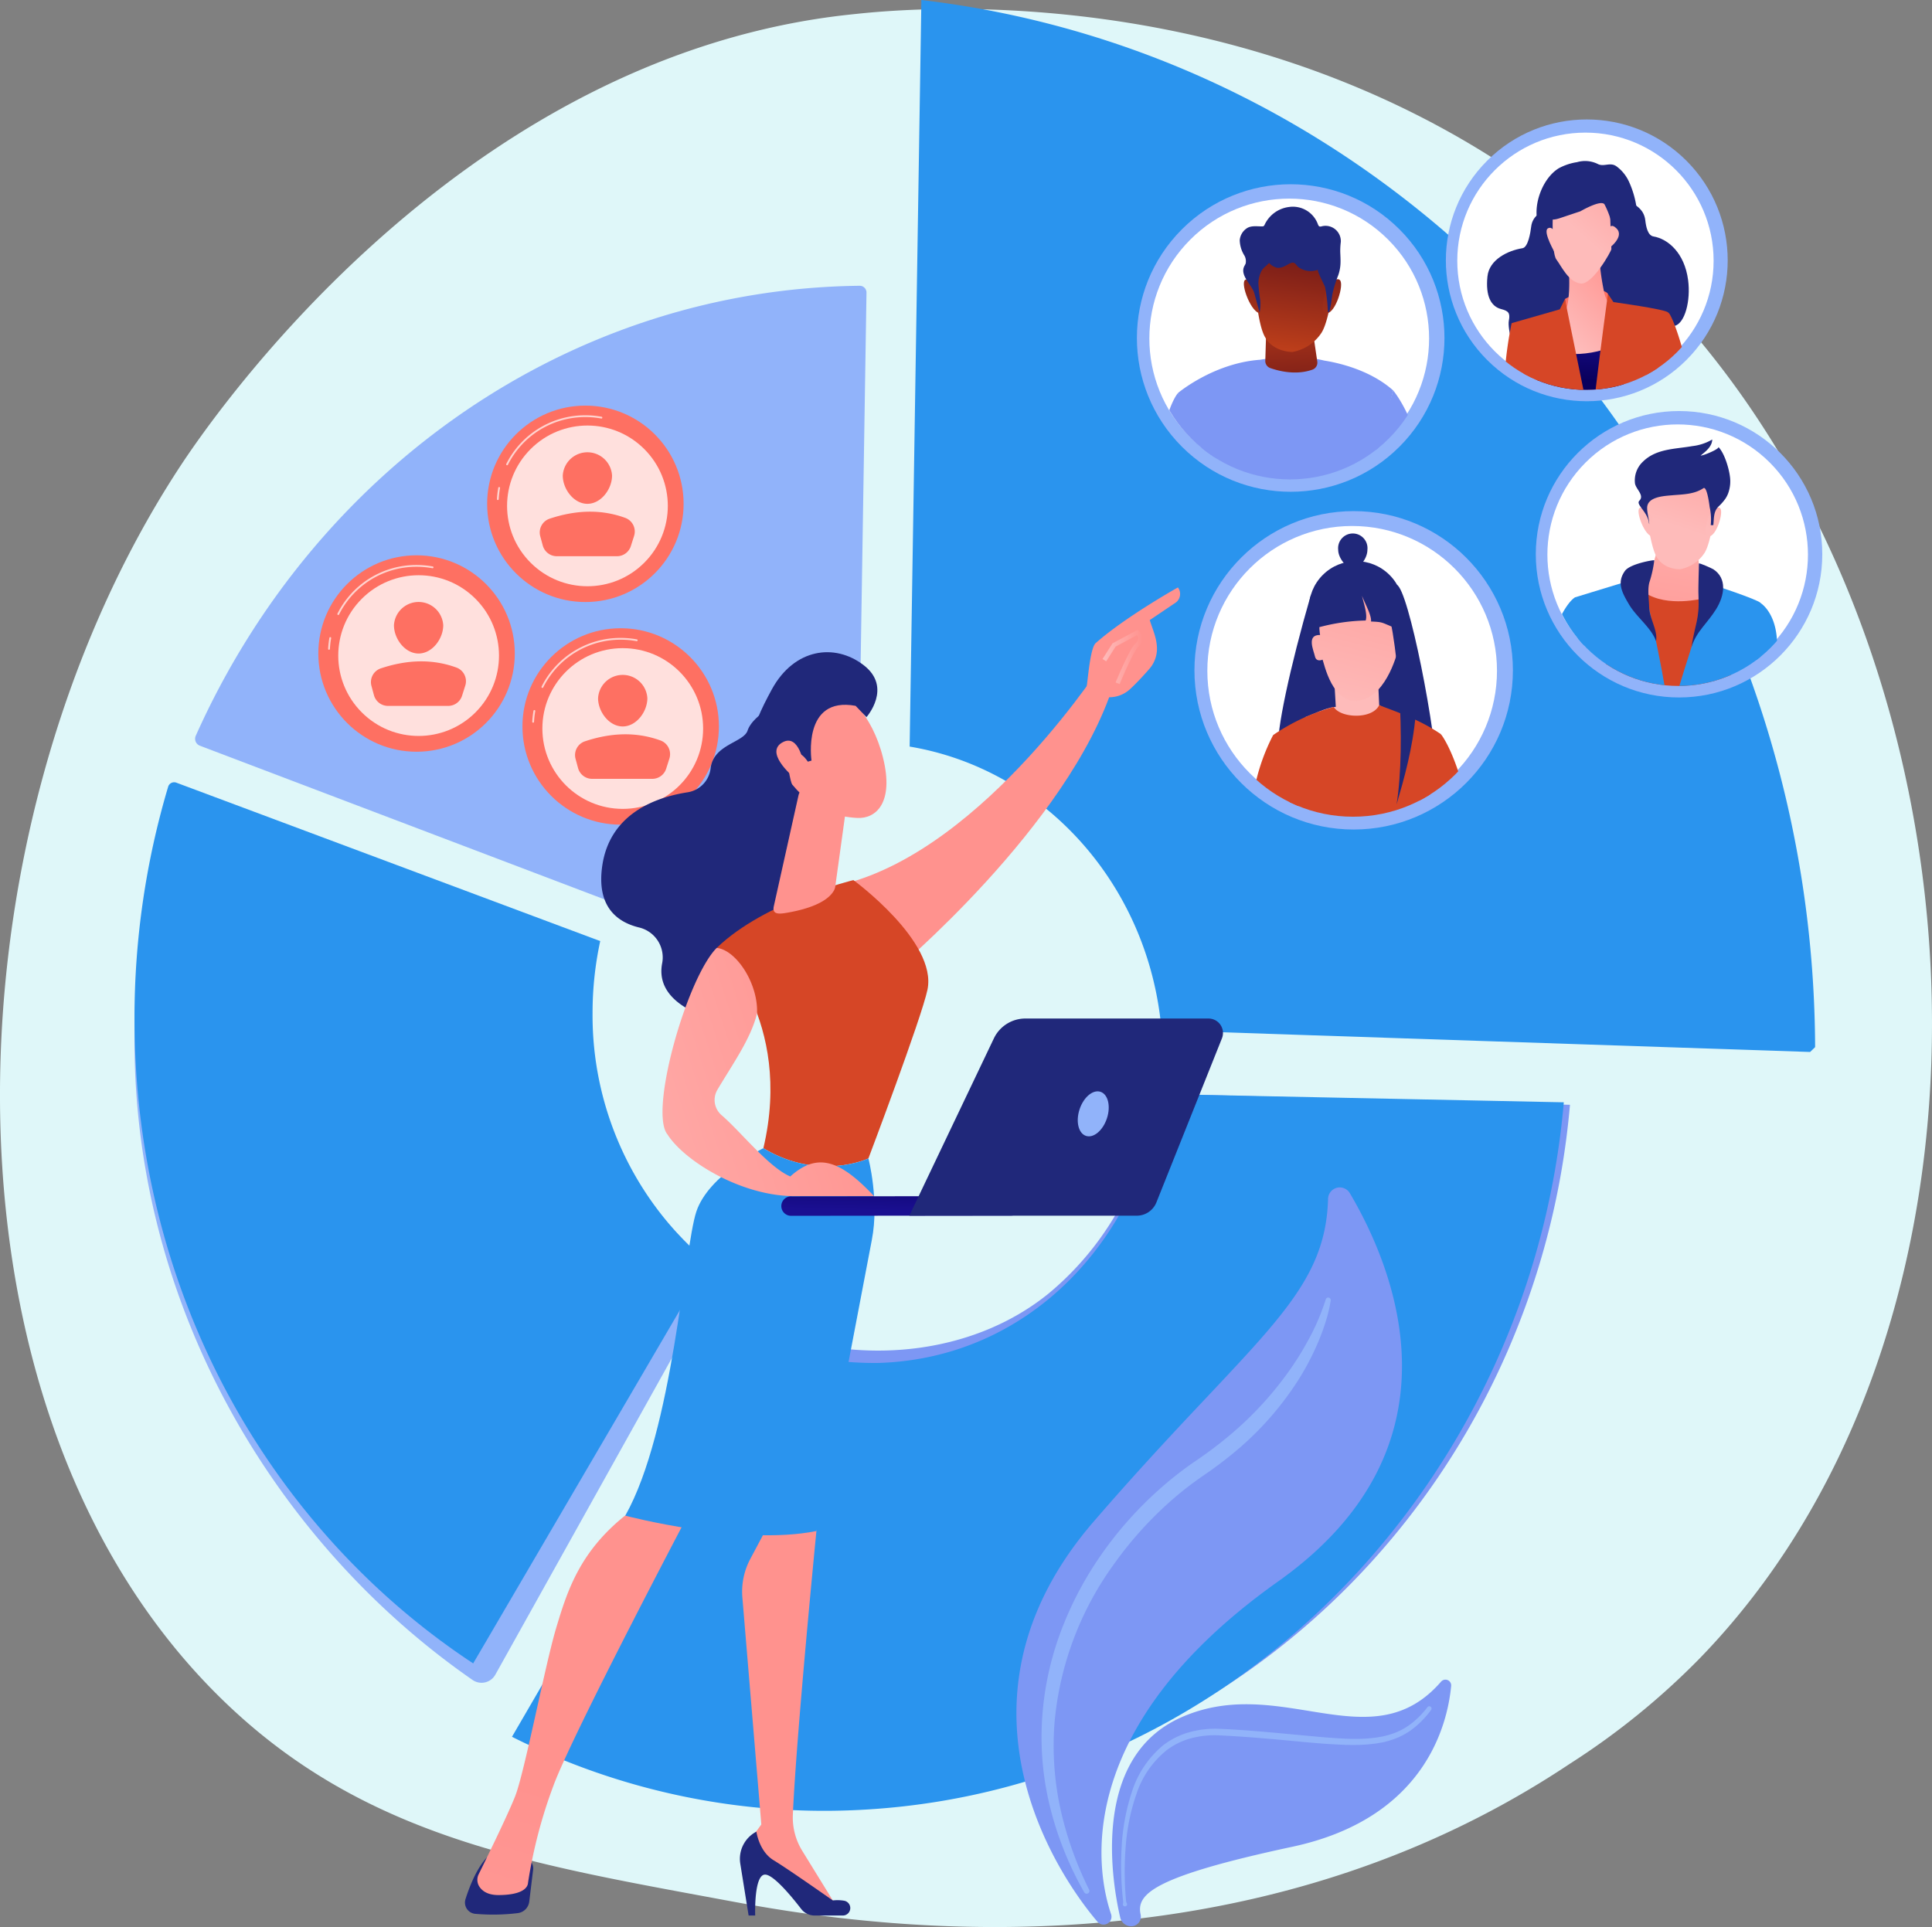 <svg xmlns="http://www.w3.org/2000/svg" xmlns:xlink="http://www.w3.org/1999/xlink" width="420" height="419" viewBox="0 0 420 419">
  <rect x="0" y="0" width="420" height="419" fill="#808080" stroke="none"/>
  <defs>
    <clipPath id="clip-path">
      <circle id="Elipse_1211" data-name="Elipse 1211" cx="30.407" cy="30.407" r="30.407" transform="translate(0 43.001) rotate(-45)" fill="none"/>
    </clipPath>
    <linearGradient id="linear-gradient" x1="0.412" y1="-0.83" x2="0.577" y2="2.157" gradientUnits="objectBoundingBox">
      <stop offset="0" stop-color="#c4421b"/>
      <stop offset="1" stop-color="#5c0e16"/>
    </linearGradient>
    <linearGradient id="linear-gradient-2" x1="0.411" y1="1.081" x2="0.548" y2="-0.237" xlink:href="#linear-gradient"/>
    <linearGradient id="linear-gradient-3" x1="0.208" y1="2.478" x2="0.81" y2="-1.626" xlink:href="#linear-gradient"/>
    <linearGradient id="linear-gradient-4" x1="0.217" y1="2.299" x2="0.887" y2="-1.819" xlink:href="#linear-gradient"/>
    <clipPath id="clip-path-2">
      <circle id="Elipse_1214" data-name="Elipse 1214" cx="27.862" cy="27.862" r="27.862" fill="none"/>
    </clipPath>
    <linearGradient id="linear-gradient-5" x1="-0.336" y1="-7.678" x2="-0.03" y2="-4.642" gradientUnits="objectBoundingBox">
      <stop offset="0" stop-color="#ff928e"/>
      <stop offset="1" stop-color="#fe7062"/>
    </linearGradient>
    <linearGradient id="linear-gradient-6" x1="0.755" y1="0.195" x2="4.508" y2="-4.313" gradientUnits="objectBoundingBox">
      <stop offset="0" stop-color="#febbba"/>
      <stop offset="1" stop-color="#ff928e"/>
    </linearGradient>
    <linearGradient id="linear-gradient-7" x1="0.037" y1="1.034" x2="3.384" y2="-4.028" xlink:href="#linear-gradient-6"/>
    <linearGradient id="linear-gradient-8" x1="0.375" y1="0.718" x2="0.716" y2="-0.122" xlink:href="#linear-gradient-6"/>
    <linearGradient id="linear-gradient-9" x1="0.463" y1="0.747" x2="0.548" y2="-0.271" gradientUnits="objectBoundingBox">
      <stop offset="0" stop-color="#09005d"/>
      <stop offset="1" stop-color="#1a0f91"/>
    </linearGradient>
    <linearGradient id="linear-gradient-10" x1="0.447" y1="0.532" x2="1.074" y2="-0.751" xlink:href="#linear-gradient-6"/>
    <clipPath id="clip-path-3">
      <circle id="Elipse_1218" data-name="Elipse 1218" cx="31.483" cy="31.483" r="31.483" fill="none"/>
    </clipPath>
    <linearGradient id="linear-gradient-11" x1="-95.652" y1="9.148" x2="-96.137" y2="12.288" xlink:href="#linear-gradient-6"/>
    <linearGradient id="linear-gradient-12" x1="0.348" y1="1.13" x2="0.81" y2="-0.923" xlink:href="#linear-gradient-6"/>
    <linearGradient id="linear-gradient-13" x1="-37.142" y1="-1.71" x2="-37.36" y2="1.264" xlink:href="#linear-gradient-6"/>
    <clipPath id="clip-path-4">
      <circle id="Elipse_1221" data-name="Elipse 1221" cx="28.322" cy="28.322" r="28.322" transform="translate(0 40.054) rotate(-45)" fill="none"/>
    </clipPath>
    <linearGradient id="linear-gradient-14" x1="1.015" y1="-2.003" x2="0.213" y2="2.486" xlink:href="#linear-gradient-6"/>
    <linearGradient id="linear-gradient-15" x1="0.437" y1="0.528" x2="0.859" y2="-1.058" xlink:href="#linear-gradient-6"/>
    <linearGradient id="linear-gradient-16" x1="0.332" y1="0.915" x2="2.249" y2="-4.024" xlink:href="#linear-gradient-6"/>
    <linearGradient id="linear-gradient-17" x1="0.544" y1="0.447" x2="2.68" y2="-4.509" xlink:href="#linear-gradient-6"/>
    <linearGradient id="linear-gradient-18" x1="3.96" y1="-6.328" x2="3.274" y2="-4.974" xlink:href="#linear-gradient-5"/>
    <linearGradient id="linear-gradient-19" x1="4.079" y1="-6.563" x2="3.369" y2="-5.163" xlink:href="#linear-gradient-5"/>
    <linearGradient id="linear-gradient-20" x1="14.055" y1="-25.108" x2="11.321" y2="-19.95" xlink:href="#linear-gradient-5"/>
    <linearGradient id="linear-gradient-21" x1="7.776" y1="-30.139" x2="6.358" y2="-24.168" xlink:href="#linear-gradient-5"/>
    <linearGradient id="linear-gradient-22" x1="3.462" y1="-5.346" x2="2.776" y2="-3.993" xlink:href="#linear-gradient-5"/>
    <linearGradient id="linear-gradient-23" x1="3.564" y1="-5.547" x2="2.855" y2="-4.147" xlink:href="#linear-gradient-5"/>
    <linearGradient id="linear-gradient-24" x1="12.072" y1="-21.367" x2="9.338" y2="-16.21" xlink:href="#linear-gradient-5"/>
    <linearGradient id="linear-gradient-25" x1="6.748" y1="-25.808" x2="5.33" y2="-19.837" xlink:href="#linear-gradient-5"/>
    <linearGradient id="linear-gradient-26" x1="3.89" y1="-6.192" x2="3.205" y2="-4.838" xlink:href="#linear-gradient-5"/>
    <linearGradient id="linear-gradient-27" x1="4.007" y1="-6.422" x2="3.298" y2="-5.022" xlink:href="#linear-gradient-5"/>
    <linearGradient id="linear-gradient-28" x1="13.78" y1="-24.589" x2="11.046" y2="-19.432" xlink:href="#linear-gradient-5"/>
    <linearGradient id="linear-gradient-29" x1="7.634" y1="-29.539" x2="6.216" y2="-23.568" xlink:href="#linear-gradient-5"/>
    <linearGradient id="linear-gradient-30" x1="-12.477" y1="-0.878" x2="-11.925" y2="0.199" xlink:href="#linear-gradient-6"/>
    <linearGradient id="linear-gradient-31" x1="-31.995" y1="1.602" x2="-30.96" y2="-1.187" xlink:href="#linear-gradient-6"/>
    <linearGradient id="linear-gradient-32" x1="-12.148" y1="1.698" x2="-11.684" y2="-1.193" xlink:href="#linear-gradient-6"/>
    <linearGradient id="linear-gradient-33" x1="-42.48" y1="1.857" x2="-42.225" y2="0.807" xlink:href="#linear-gradient-6"/>
    <linearGradient id="linear-gradient-34" x1="-30.222" y1="-1.132" x2="-28.689" y2="-3.386" xlink:href="#linear-gradient-6"/>
    <linearGradient id="linear-gradient-35" x1="-112.77" y1="-4.348" x2="-106.977" y2="-11.489" xlink:href="#linear-gradient-6"/>
    <linearGradient id="linear-gradient-36" x1="-38.864" y1="-1.709" x2="-37.274" y2="1.298" xlink:href="#linear-gradient-6"/>
    <linearGradient id="linear-gradient-37" x1="0" y1="0.5" x2="1" y2="0.5" xlink:href="#linear-gradient-6"/>
    <linearGradient id="linear-gradient-38" x1="-16.43" y1="-6.995" x2="-17.17" y2="-4.533" xlink:href="#linear-gradient-9"/>
    <linearGradient id="linear-gradient-39" x1="-0.799" y1="1.009" x2="1.025" y2="0.359" xlink:href="#linear-gradient-6"/>
  </defs>
  <g id="Grupo_22418" data-name="Grupo 22418" transform="translate(-452.437 -455)">
    <path id="Trazado_20363" data-name="Trazado 20363" d="M821.9,826.469a160.572,160.572,0,0,1-28.2,22.879c-73.041,48.74-156.536,34.692-182.35,29.89-41.648-7.747-76.805-13.212-107.011-40.484-68.637-61.972-65.3-191.25-12.852-271.333,6.219-9.5,58.587-87.072,142.262-98,2.047-.267,3.574-.42,4.911-.561,12.944-1.37,93.158-8.6,158.564,46.164a195.036,195.036,0,0,1,38.4,43.544C886.715,637.417,886.877,759.541,821.9,826.469Z" transform="translate(0 -10.845)" fill="#dff7f9"/>
    <g id="Grupo_22390" data-name="Grupo 22390" transform="translate(481.674 455)">
      <path id="Trazado_20364" data-name="Trazado 20364" d="M823.842,1009.24c10.324-20.055,29.527-34.193,51.832-36.719l1.526-96.564a1.471,1.471,0,0,0-1.481-1.5C812.807,875.143,757.3,914.3,731.388,972.3a1.614,1.614,0,0,0,.9,2.162Z" transform="translate(-718.069 -812.32)" fill="#91b3fa"/>
      <path id="Trazado_20365" data-name="Trazado 20365" d="M1387.6,2064.5a2.883,2.883,0,0,0-2.833,2.021c-1.08,3.453-3.055,10.077-3.378,10.915a88.471,88.471,0,0,1-5.573,11.849,65.251,65.251,0,0,1-15.433,18.616c-16,12.958-39.007,15.366-58.195,8.953-.547-.183-1.089-.379-1.629-.581a2.146,2.146,0,0,0-2.635.977l-48.382,88.233c23.494,11.781,45.6,14.862,73.34,13.084,80.588-5.165,143.869-70.6,150.893-151.742Z" transform="translate(-1161.714 -1826.608)" fill="#7d97f4"/>
      <path id="Trazado_20366" data-name="Trazado 20366" d="M1369.666,2064.5c-5.246,32.2-29.042,57.358-61.378,58.456a73.576,73.576,0,0,1-27.93-5.037,1.811,1.811,0,0,0-2.237.78l-49.731,85.551a151.115,151.115,0,0,0,77.761,15.77c80.588-5.165,143.869-72.585,150.893-153.729Z" transform="translate(-1146.326 -1826.614)" fill="#2a94ee"/>
      <path id="Trazado_20367" data-name="Trazado 20367" d="M723.061,1837.267l48.152-86.365a1.457,1.457,0,0,0-.339-1.826c-14.824-12.484-26.675-29.222-26.675-50.927,0-5.353-2.374-13.145-1.286-18.168L652.358,1647.6a176.033,176.033,0,0,0-7.741,51.786c0,58.292,30.973,109.561,73.5,139.032A3.428,3.428,0,0,0,723.061,1837.267Z" transform="translate(-644.617 -1473.136)" fill="#91b3fa"/>
      <path id="Trazado_20368" data-name="Trazado 20368" d="M718.246,1810.443l49.9-85.3a2.623,2.623,0,0,0-.527-3.294,70.058,70.058,0,0,1-23.421-52.866,73.643,73.643,0,0,1,1.666-15.595l-92.15-34.446a1.357,1.357,0,0,0-1.776.878,176.094,176.094,0,0,0-7.321,50.4C644.617,1729.934,674.12,1781.35,718.246,1810.443Z" transform="translate(-644.617 -1448.765)" fill="#2a94ee"/>
      <g id="Grupo_22389" data-name="Grupo 22389" transform="translate(168.512 0)">
        <path id="Trazado_20369" data-name="Trazado 20369" d="M1796.638,617.331c28.563,4.777,50.712,28.828,54.464,58.882a3.288,3.288,0,0,0,3.147,2.89l138.146,4.63,1.085-1.052c-.422-115.567-83.29-214.576-194.29-227.681Z" transform="translate(-1796.638 -455)" fill="#2a94ee"/>
      </g>
    </g>
    <g id="Grupo_22395" data-name="Grupo 22395" transform="translate(685.739 481.215)">
      <circle id="Elipse_1209" data-name="Elipse 1209" cx="33.432" cy="33.432" r="33.432" transform="translate(0 47.28) rotate(-45)" fill="#91b3fa"/>
      <circle id="Elipse_1210" data-name="Elipse 1210" cx="30.407" cy="30.407" r="30.407" transform="translate(3.962 47.379) rotate(-45)" fill="#fff"/>
      <g id="Grupo_22394" data-name="Grupo 22394" transform="translate(4.136 4.616)">
        <g id="Grupo_22393" data-name="Grupo 22393" transform="translate(0)" clip-path="url(#clip-path)">
          <g id="Grupo_22392" data-name="Grupo 22392" transform="translate(14.257 14.135)">
            <path id="Trazado_20370" data-name="Trazado 20370" d="M2150.684,1034.706c.479-2.224.857-3.679.857-3.679l-8.452-14.314s-2.736,2.769-4.376,14.834a2.784,2.784,0,0,0,2.758,3.159Z" transform="translate(-2138.688 -976.225)" fill="#7d97f4"/>
            <path id="Trazado_20371" data-name="Trazado 20371" d="M2452.183,1028.468c-2.347-10.46-6.525-15.33-6.525-15.33l-5.29,17.524s.16.346.4,1.013h8.844A2.631,2.631,0,0,0,2452.183,1028.468Z" transform="translate(-2394.474 -973.194)" fill="#7d97f4"/>
            <path id="Trazado_20372" data-name="Trazado 20372" d="M2175.15,991.183c8.688,3.2,20.495,2.749,34.271,0a45.02,45.02,0,0,1,1.347-4.422l3.635-14.119c-5.1-4.568-12.257-6.077-15.012-6.505-6.4-1.588-13.887-.181-13.887-.181-10.147.708-17.884,7.219-17.884,7.219l6.287,14.308A29.14,29.14,0,0,1,2175.15,991.183Z" transform="translate(-2163.219 -932.702)" fill="#7d97f4"/>
            <path id="Trazado_20373" data-name="Trazado 20373" d="M2292.508,923.818l-.216,7.131a1.619,1.619,0,0,0,1.082,1.575c1.823.643,5.6,1.621,9.175.34a1.614,1.614,0,0,0,1.045-1.756l-1.072-7.291Z" transform="translate(-2268.923 -897.462)" fill="url(#linear-gradient)"/>
            <g id="Grupo_22391" data-name="Grupo 22391" transform="translate(17.809)">
              <path id="Trazado_20374" data-name="Trazado 20374" d="M2276.356,812.268s.419,9.634,2.094,13.4,5.865,3.77,6.283,3.77a9.586,9.586,0,0,0,6.283-4.189c2.094-3.351,2.932-14.242,2.932-14.242s-3.77-4.189-8.8-4.608S2276.356,810.174,2276.356,812.268Z" transform="translate(-2273.221 -797.886)" fill="url(#linear-gradient-2)"/>
              <path id="Trazado_20375" data-name="Trazado 20375" d="M2375.222,856.167s1.922-2.883,2.884-1.922-.961,7.209-2.884,7.209S2375.222,856.167,2375.222,856.167Z" transform="translate(-2356.323 -838.307)" fill="url(#linear-gradient-3)"/>
              <path id="Trazado_20376" data-name="Trazado 20376" d="M2265.247,856.779s-2.4-3.364-3.364-2.4,1.442,7.209,3.364,7.209Z" transform="translate(-2260.764 -838.438)" fill="url(#linear-gradient-4)"/>
              <path id="Trazado_20377" data-name="Trazado 20377" d="M2277.667,762.6c.012-.652-.025-1.325-.058-2.093a15.415,15.415,0,0,1,.12-2.3,3.331,3.331,0,0,0-4.143-3.394.8.8,0,0,1-.488.036c-.193-.075-.278-.3-.355-.488a5.785,5.785,0,0,0-6.284-3.745,6.772,6.772,0,0,0-5.285,3.839.672.672,0,0,1-.217.31.64.64,0,0,1-.337.067c-1.133.015-2.441-.233-3.4.464a3.448,3.448,0,0,0-1.463,2.531,6.535,6.535,0,0,0,.908,3.175,2.512,2.512,0,0,1,.373,1.927,5.943,5.943,0,0,1-.288.55c-1.032,2.049,1.679,4.065,2.18,5.9l1.139,4.184a10.033,10.033,0,0,0,.142-2.708,31.6,31.6,0,0,1-.4-3.72,6.088,6.088,0,0,1,.653-2.583c.4-.768,1.121-1.107,1.663-1.78a3.426,3.426,0,0,0,1.724,1.055,2.9,2.9,0,0,0,1.271-.169c.622-.195,1.505-.9,2.11-.945s.812.585,1.211.92a4.516,4.516,0,0,0,4.321.632c-.308.129,1.49,3.482,1.548,3.786a36.143,36.143,0,0,1,.618,5.411c.144.1.3-.109.351-.28.327-1.21.428-2.467.639-3.7a26.693,26.693,0,0,1,1.258-4.045A8.864,8.864,0,0,0,2277.667,762.6Z" transform="translate(-2255.752 -750.575)" fill="#20287a"/>
            </g>
          </g>
        </g>
      </g>
    </g>
    <g id="Grupo_22399" data-name="Grupo 22399" transform="translate(754.065 468.284)">
      <circle id="Elipse_1212" data-name="Elipse 1212" cx="30.635" cy="30.635" r="30.635" transform="translate(0 43.324) rotate(-45)" fill="#91b3fa"/>
      <circle id="Elipse_1213" data-name="Elipse 1213" cx="27.862" cy="27.862" r="27.862" transform="translate(15.171 15.552)" fill="#fff"/>
      <g id="Grupo_22398" data-name="Grupo 22398" transform="translate(15.331 15.77)">
        <g id="Grupo_22397" data-name="Grupo 22397" clip-path="url(#clip-path-2)">
          <g id="Grupo_22396" data-name="Grupo 22396" transform="translate(6.312 5.971)">
            <path id="Trazado_20378" data-name="Trazado 20378" d="M2697.077,700.855c-1.764,0-3.594.225-4.284-1.9-1.3-4,.884-9.984,4.465-12.163a12.114,12.114,0,0,1,3.969-1.324,6.213,6.213,0,0,1,4.472.379c1.345.723,2.651-.439,4.045.489a8.552,8.552,0,0,1,2.727,3.288,20.49,20.49,0,0,1,1.617,5.25,2.263,2.263,0,0,1-.387,2.172c-1.446,2.24-3.371,3.809-6.154,3.809Z" transform="translate(-2681.66 -685.234)" fill="#20287a"/>
            <path id="Trazado_20379" data-name="Trazado 20379" d="M2636.79,741.612s.319.668-1.758,1.712c-1.158.582-3.412,1.442-3.709,3.955-.154,1.3-.66,4.5-1.895,4.7-3.074.493-7.224,2.412-7.611,6.142-.444,4.281.787,6.529,2.967,7.088,1.6.411,2.007.842,1.683,2.534-.311,1.623.921,7.446,3.606,8.93,6.018,3.325,11.26-11.823,11.26-11.823l1.232-19.558Z" transform="translate(-2621.728 -733.035)" fill="#20287a"/>
            <path id="Trazado_20380" data-name="Trazado 20380" d="M2778.5,730.37s-.325.708,1.79,1.814c1.179.617,3.473,1.528,3.776,4.19.156,1.375.522,3.306,1.779,3.516,3.13.523,6.757,3.572,7.529,9.492.589,4.519-.7,9.365-2.916,9.958-1.63.436-1.507-.428-1.177,1.365.316,1.72-.426,1.056-3.16,2.628-6.127,3.522-12.245-8.345-12.245-8.345l-1.254-20.721Z" transform="translate(-2749.664 -723.503)" fill="#20287a"/>
            <path id="Trazado_20381" data-name="Trazado 20381" d="M2736.757,870.562s4.651-1.2,5.639.283c.494,2.464.748,4.911.748,4.911l-5.359,1.006-3.544-.816-.843-.49-.35-3.491A13.471,13.471,0,0,1,2736.757,870.562Z" transform="translate(-2716.113 -841.98)" fill="url(#linear-gradient-5)"/>
            <path id="Trazado_20382" data-name="Trazado 20382" d="M2708.864,782.222s-.748-2.243-1.869-1.5,1.683,5.52,1.683,5.52Z" transform="translate(-2693.798 -766.07)" fill="url(#linear-gradient-6)"/>
            <path id="Trazado_20383" data-name="Trazado 20383" d="M2794.494,779.921s0-3.365,1.87-1.5-1.87,4.487-1.87,4.487Z" transform="translate(-2768.211 -763.769)" fill="url(#linear-gradient-7)"/>
            <path id="Trazado_20384" data-name="Trazado 20384" d="M2856.969,915.358c-1.565-7.556-3.813-13.461-4.523-13.8l-4.245,10.5a27.658,27.658,0,0,0-.788,7.015h6.529A3.09,3.09,0,0,0,2856.969,915.358Z" transform="translate(-2813.077 -868.646)" fill="#d64626"/>
            <path id="Trazado_20385" data-name="Trazado 20385" d="M2653.778,931.911c.2-3.375.11-5.5.11-5.5l-5.983-9.712a84.671,84.671,0,0,0-1.5,10.83q-.052.547-.1,1.113a3.021,3.021,0,0,0,3.011,3.271Z" transform="translate(-2642.561 -881.484)" fill="#d64626"/>
            <path id="Trazado_20386" data-name="Trazado 20386" d="M2735.611,852.825h6.514l1.767-18.568s-1.5-.385-2.243-3a53.1,53.1,0,0,1-1.122-7.858l-6.73,1.493s.748,7.125-.748,10.49Z" transform="translate(-2716.113 -802.378)" fill="url(#linear-gradient-8)"/>
            <path id="Trazado_20387" data-name="Trazado 20387" d="M2704.249,951.514l.937-11.721c-6.823,4.082-13.84,3.884-20.957,1.719l2.02,10Z" transform="translate(-2674.721 -901.067)" fill="url(#linear-gradient-9)"/>
            <path id="Trazado_20388" data-name="Trazado 20388" d="M2672.609,902.852c-2.022-9.753-4.162-20.427-4.162-20.427l-1.122,2.238-10.469,3c.512,2.392,2.078,8.976,3.651,15.19Z" transform="translate(-2651.512 -852.426)" fill="#d64626"/>
            <path id="Trazado_20389" data-name="Trazado 20389" d="M2788.839,896.605c.558-2.987,1.049-5.319,1.049-5.319l2.264-12.2c-.713-.712-11.891-2.245-11.891-2.245l-1.2-1.786s-1.493,10.851-2.768,21.548Z" transform="translate(-2752.782 -846.179)" fill="#d64626"/>
            <path id="Trazado_20390" data-name="Trazado 20390" d="M2715.51,733.52s-.374,8.974.748,10.469,2.617,4.861,5.235,5.235,6.73-7.1,6.73-7.478-.374-10.1-.374-10.1S2720,725.294,2715.51,733.52Z" transform="translate(-2701.192 -722.602)" fill="url(#linear-gradient-10)"/>
            <path id="Trazado_20391" data-name="Trazado 20391" d="M2704.678,722.933s-1.5,4.487,2.991,2.991l4.487-1.5s4.487-2.617,5.235-1.5a18.552,18.552,0,0,1,1.5,3.884s1.5-3.884,0-6.128S2708.043,716.577,2704.678,722.933Z" transform="translate(-2691.856 -713.511)" fill="#20287a"/>
          </g>
        </g>
      </g>
    </g>
    <g id="Grupo_22404" data-name="Grupo 22404" transform="translate(712.098 566.132)">
      <circle id="Elipse_1215" data-name="Elipse 1215" cx="34.616" cy="34.616" r="34.616" transform="translate(0)" fill="#91b3fa"/>
      <circle id="Elipse_1216" data-name="Elipse 1216" cx="31.483" cy="31.483" r="31.483" transform="translate(2.804 3.235)" fill="#fff"/>
      <g id="Grupo_22403" data-name="Grupo 22403" transform="translate(2.985 3.482)">
        <g id="Grupo_22402" data-name="Grupo 22402" clip-path="url(#clip-path-3)">
          <g id="Grupo_22401" data-name="Grupo 22401" transform="translate(9.513 1.384)">
            <g id="Grupo_22400" data-name="Grupo 22400">
              <circle id="Elipse_1217" data-name="Elipse 1217" cx="10.268" cy="10.268" r="10.268" transform="translate(8.137 16.279) rotate(-45)" fill="#20287a"/>
              <path id="Trazado_20392" data-name="Trazado 20392" d="M2318.548,1320.2c-4.516,15.618-7.587,29.816-7.089,33.809l13.167-1.39,1.527-28.888Z" transform="translate(-2305.751 -1306.788)" fill="#20287a"/>
              <path id="Trazado_20393" data-name="Trazado 20393" d="M2444.091,1305.907l-1.807,35.313,14.9,7.934c-.312-12.068-6.478-43.078-9-43.909Z" transform="translate(-2416.719 -1294.108)" fill="#20287a"/>
              <path id="Trazado_20394" data-name="Trazado 20394" d="M2401.338,1435.307l.434,9.617-9.328,1.4-.588-10.1Z" transform="translate(-2373.962 -1404.383)" fill="url(#linear-gradient-11)"/>
              <path id="Trazado_20395" data-name="Trazado 20395" d="M2378.519,1326.035s-2.236,9.984-8.284,11.184-7.841-8.208-8.16-8.884c0,0-1.353.638-1.656-.707s-1.9-4.727,1.11-4.658c0,0-.592-3.359.449-5.008s3.139-5.615,7.463-4.512S2380.675,1318.191,2378.519,1326.035Z" transform="translate(-2346.719 -1300.903)" fill="url(#linear-gradient-12)"/>
              <path id="Trazado_20396" data-name="Trazado 20396" d="M2366.051,1477.391l5.916,3.137-7.747,8.5-14.322-9.009c2.182-.815,4.327-1.909,6.287-2.235Z" transform="translate(-2338.386 -1440.065)" fill="url(#linear-gradient-13)"/>
              <path id="Trazado_20397" data-name="Trazado 20397" d="M2367.89,1304.89c-2.021,2.827-.432,5.335-.975,7.365a42.318,42.318,0,0,1,10.561-1.58c.412-1.352-.4-3.6-.81-5.377.646,1.685,2.122,4.263,1.965,5.594,2.673.123,2.125.16,5.129,1.363l-2.339-8.155C2376.214,1301.668,2371.716,1301.978,2367.89,1304.89Z" transform="translate(-2352.743 -1291.755)" fill="#20287a"/>
              <path id="Trazado_20398" data-name="Trazado 20398" d="M2403.852,1235.589c0,1.961-1.845,4.161-3.175,4.161-1.1,0-3.175-2.2-3.175-4.161a3.195,3.195,0,1,1,6.35,0Z" transform="translate(-2378.749 -1232.039)" fill="#20287a"/>
              <path id="Trazado_20399" data-name="Trazado 20399" d="M2337.689,1501.847l3.257-18.116c-4.43-3.014-8.537-4.448-13.417-6.3-1.513,3.145-8.422,2.833-9.867.391a43.56,43.56,0,0,0-13.2,6.118l4.457,17.905Z" transform="translate(-2299.865 -1440.101)" fill="#d64626"/>
              <path id="Trazado_20400" data-name="Trazado 20400" d="M2522.794,1533.741c-2.637-11.279-5.676-14.912-5.676-14.912l-4.873,14.828s.587,1.183,1.358,3.288h6.646A2.612,2.612,0,0,0,2522.794,1533.741Z" transform="translate(-2476.037 -1475.199)" fill="#d64626"/>
              <path id="Trazado_20401" data-name="Trazado 20401" d="M2283.614,1538.148a42.981,42.981,0,0,1,2.193-6.052l-6.972-11.848a43.691,43.691,0,0,0-4.578,14.972,2.607,2.607,0,0,0,2.589,2.929Z" transform="translate(-2274.235 -1476.403)" fill="#d64626"/>
              <path id="Trazado_20402" data-name="Trazado 20402" d="M2460.736,1314.385c3.455,8.736,5.181,33.374,3.07,46.4,3.3-11.375,7.418-25.8,1.131-45.2Z" transform="translate(-2432.364 -1301.858)" fill="#20287a"/>
            </g>
          </g>
        </g>
      </g>
    </g>
    <g id="Grupo_22409" data-name="Grupo 22409" transform="translate(777.096 535.55)">
      <circle id="Elipse_1219" data-name="Elipse 1219" cx="31.14" cy="31.14" r="31.14" transform="translate(9.209 8.822)" fill="#91b3fa"/>
      <circle id="Elipse_1220" data-name="Elipse 1220" cx="28.322" cy="28.322" r="28.322" transform="translate(0 40.054) rotate(-45)" fill="#fff"/>
      <g id="Grupo_22408" data-name="Grupo 22408" transform="translate(0.162 0.222)">
        <g id="Grupo_22407" data-name="Grupo 22407" clip-path="url(#clip-path-4)">
          <g id="Grupo_22406" data-name="Grupo 22406" transform="translate(9.488 14.797)">
            <path id="Trazado_20403" data-name="Trazado 20403" d="M3005.173,1348.726a2.846,2.846,0,0,0,2.845-2.865c-.03-4.522-.122-8.5-.333-10.689-.538-5.6-3.509-7.374-3.509-7.374l-1.513,20.927Z" transform="translate(-2955.75 -1292.245)" fill="#2a94ee"/>
            <path id="Trazado_20404" data-name="Trazado 20404" d="M2813.62,1329.975c-.221-11.724-.438-21.419-.438-21.419-5.308-3.267-24.909-2.857-24.909-2.857s-1.361,11.31-2.913,24.276Z" transform="translate(-2771.506 -1273.494)" fill="#d64626"/>
            <path id="Trazado_20405" data-name="Trazado 20405" d="M2748.944,1316.912h18.241c-.586-5.668-5.3-26.636-5.3-26.636l-14.631,4.477s1.156,13.073,1.156,17.157C2748.413,1312.846,2748.676,1314.661,2748.944,1316.912Z" transform="translate(-2739.2 -1260.431)" fill="#2a94ee"/>
            <path id="Trazado_20406" data-name="Trazado 20406" d="M2704.584,1341.955c.065-6.91-.059-19.655-2.235-22.142,0,0-2.819,1.451-5.677,10.843-.825,2.711-1.574,5.284-2.272,7.735a2.8,2.8,0,0,0,2.693,3.565Z" transform="translate(-2694.291 -1285.474)" fill="#2a94ee"/>
            <path id="Trazado_20407" data-name="Trazado 20407" d="M2908.916,1326.12c.527-9.938.986-20.527.55-20.964-.817-.817-10.629-4.02-10.629-4.02s-6.393,19.549-7.878,24.984Z" transform="translate(-2861.04 -1269.638)" fill="#2a94ee"/>
            <path id="Trazado_20408" data-name="Trazado 20408" d="M2847.455,1265.278l2.45-8.575h8.983l1.225,9.8S2852.355,1268.545,2847.455,1265.278Z" transform="translate(-2824.154 -1231.965)" fill="url(#linear-gradient-14)"/>
            <g id="Grupo_22405" data-name="Grupo 22405" transform="translate(21.062)">
              <path id="Trazado_20409" data-name="Trazado 20409" d="M2847.455,1155.668s.844,8.2,2.268,11.406,4.983,3.2,5.339,3.2a8.145,8.145,0,0,0,5.339-3.559c1.78-2.847,2.491-12.1,2.491-12.1s-3.2-3.559-7.475-3.915S2847.455,1153.888,2847.455,1155.668Z" transform="translate(-2845.217 -1142.069)" fill="url(#linear-gradient-15)"/>
              <path id="Trazado_20410" data-name="Trazado 20410" d="M2934.671,1192.987s1.633-2.45,2.45-1.633-.817,6.125-2.45,6.125S2934.671,1192.987,2934.671,1192.987Z" transform="translate(-2918.549 -1176.416)" fill="url(#linear-gradient-16)"/>
              <path id="Trazado_20411" data-name="Trazado 20411" d="M2841.225,1193.506s-2.042-2.858-2.858-2.042,1.225,6.125,2.858,6.125Z" transform="translate(-2837.353 -1176.527)" fill="url(#linear-gradient-17)"/>
              <path id="Trazado_20412" data-name="Trazado 20412" d="M2853.054,1105.8a7.6,7.6,0,0,0,.4-3.576c-.211-1.813-1.186-5.176-2.535-6.525.384.384-3.277,1.932-3.842,1.877,1.1-.9,2.47-1.922,2.52-3.486a11.068,11.068,0,0,1-4.339,1.435c-3.773.665-7.828.526-10.73,3.381a5.589,5.589,0,0,0-1.724,4.754c.227,1.256,2.1,2.58.946,3.735-.813.817,1.651,2.3,2.051,4.621a4.086,4.086,0,0,0,.106.5c-.035-1.185-.491-2.459-.462-3.611.059-2.364,3.624-2.531,5.367-2.687,2.321-.208,4.849-.188,6.857-1.544.816-.551,1.334,3.9,1.37,4.122a12.365,12.365,0,0,1,.229,3.909h.562c.163-1.5.013-2.941,1.118-4.034a11.354,11.354,0,0,0,1.49-1.684A5.907,5.907,0,0,0,2853.054,1105.8Z" transform="translate(-2832.741 -1094.093)" fill="#20287a"/>
            </g>
            <path id="Trazado_20413" data-name="Trazado 20413" d="M2819.979,1266.64a25.044,25.044,0,0,1-1,4.591c-.539,1.631-.143,3.9-.11,5.619.045,2.394,1.906,5.013,1.5,7.367-1.042-2.928-4.222-5.205-5.85-7.938-1.59-2.67-2.726-4.825-.908-7.346C2814.731,1267.369,2820,1266.494,2819.979,1266.64Z" transform="translate(-2794.663 -1240.377)" fill="#20287a"/>
            <path id="Trazado_20414" data-name="Trazado 20414" d="M2915.3,1278.344c.225,4.985-.753,6-1.545,11.034,1.065-3.4,3.463-5.191,5.351-8.226,1.861-2.991,2.464-6.719-.583-8.713-.208-.136-3.155-1.5-3.141-1.236C2915.419,1271.931,2915.2,1276.184,2915.3,1278.344Z" transform="translate(-2880.368 -1244.231)" fill="#20287a"/>
          </g>
        </g>
      </g>
    </g>
    <g id="Grupo_22410" data-name="Grupo 22410" transform="translate(513.798 567.901)">
      <circle id="Elipse_1222" data-name="Elipse 1222" cx="21.354" cy="21.354" r="21.354" transform="translate(7.841 7.841)" fill="url(#linear-gradient-18)"/>
      <circle id="Elipse_1223" data-name="Elipse 1223" cx="20.644" cy="20.644" r="20.644" transform="translate(0 29.195) rotate(-45)" fill="url(#linear-gradient-19)"/>
      <path id="Trazado_20415" data-name="Trazado 20415" d="M921.509,1382.493h-.01a.2.2,0,0,1-.185-.205,19.365,19.365,0,0,1,.28-2.418.2.2,0,0,1,.385.069,18.977,18.977,0,0,0-.274,2.369A.2.2,0,0,1,921.509,1382.493Z" transform="translate(-911.344 -1354.114)" fill="#fff" opacity="0.7"/>
      <path id="Trazado_20416" data-name="Trazado 20416" d="M934.7,1287.7a.2.2,0,0,1-.174-.283,19.172,19.172,0,0,1,17.2-10.589,19.425,19.425,0,0,1,3.473.313.2.2,0,1,1-.07.384,19.049,19.049,0,0,0-3.4-.306,18.783,18.783,0,0,0-16.849,10.374A.2.2,0,0,1,934.7,1287.7Z" transform="translate(-922.532 -1266.882)" fill="#fff" opacity="0.7"/>
      <circle id="Elipse_1224" data-name="Elipse 1224" cx="17.473" cy="17.473" r="17.473" transform="translate(4.935 29.645) rotate(-45)" fill="#fff" opacity="0.78"/>
      <path id="Trazado_20417" data-name="Trazado 20417" d="M1026.1,1334.746c0,2.959-2.4,6.153-5.357,6.153s-5.357-3.194-5.357-6.153a5.366,5.366,0,0,1,10.714,0Z" transform="translate(-991.105 -1311.704)" fill="url(#linear-gradient-20)"/>
      <path id="Trazado_20418" data-name="Trazado 20418" d="M986.232,1424.286h13.077a3.165,3.165,0,0,0,3.015-2.2l.7-2.2a3.162,3.162,0,0,0-1.91-3.935c-5.322-1.946-10.825-1.7-16.462.179a3.152,3.152,0,0,0-2.02,3.821l.542,2A3.165,3.165,0,0,0,986.232,1424.286Z" transform="translate(-963.242 -1383.701)" fill="url(#linear-gradient-21)"/>
    </g>
    <g id="Grupo_22411" data-name="Grupo 22411" transform="translate(550.497 535.352)">
      <circle id="Elipse_1225" data-name="Elipse 1225" cx="21.354" cy="21.354" r="21.354" transform="translate(7.841 7.841)" fill="url(#linear-gradient-22)"/>
      <circle id="Elipse_1226" data-name="Elipse 1226" cx="20.644" cy="20.644" r="20.644" transform="translate(0 29.195) rotate(-45)" fill="url(#linear-gradient-23)"/>
      <path id="Trazado_20419" data-name="Trazado 20419" d="M1174.764,1164.4h-.01a.2.2,0,0,1-.185-.205,19.373,19.373,0,0,1,.28-2.418.2.2,0,1,1,.385.069,18.981,18.981,0,0,0-.274,2.369A.2.2,0,0,1,1174.764,1164.4Z" transform="translate(-1164.599 -1136.025)" fill="#fff" opacity="0.7"/>
      <path id="Trazado_20420" data-name="Trazado 20420" d="M1187.959,1069.608a.2.2,0,0,1-.174-.284,19.172,19.172,0,0,1,17.2-10.589,19.446,19.446,0,0,1,3.473.313.2.2,0,1,1-.07.384,19.049,19.049,0,0,0-3.4-.306,18.783,18.783,0,0,0-16.849,10.374A.2.2,0,0,1,1187.959,1069.608Z" transform="translate(-1175.787 -1048.793)" fill="#fff" opacity="0.7"/>
      <circle id="Elipse_1227" data-name="Elipse 1227" cx="17.473" cy="17.473" r="17.473" transform="translate(4.935 29.645) rotate(-45)" fill="#fff" opacity="0.78"/>
      <path id="Trazado_20421" data-name="Trazado 20421" d="M1279.354,1116.658c0,2.958-2.4,6.152-5.357,6.152s-5.357-3.194-5.357-6.152a5.366,5.366,0,0,1,10.714,0Z" transform="translate(-1244.359 -1093.615)" fill="url(#linear-gradient-24)"/>
      <path id="Trazado_20422" data-name="Trazado 20422" d="M1239.486,1206.2h13.077a3.165,3.165,0,0,0,3.015-2.2l.7-2.2a3.162,3.162,0,0,0-1.91-3.935c-5.322-1.946-10.825-1.7-16.462.18a3.152,3.152,0,0,0-2.02,3.821l.542,2A3.165,3.165,0,0,0,1239.486,1206.2Z" transform="translate(-1216.497 -1165.612)" fill="url(#linear-gradient-25)"/>
    </g>
    <g id="Grupo_22412" data-name="Grupo 22412" transform="translate(566.013 591.6)">
      <circle id="Elipse_1228" data-name="Elipse 1228" cx="21.354" cy="21.354" r="21.354" transform="translate(0 0)" fill="url(#linear-gradient-26)"/>
      <circle id="Elipse_1229" data-name="Elipse 1229" cx="20.644" cy="20.644" r="20.644" transform="translate(0.71 0.71)" fill="url(#linear-gradient-27)"/>
      <path id="Trazado_20423" data-name="Trazado 20423" d="M1226.536,1489.018h-.01a.2.2,0,0,1-.185-.205,19.374,19.374,0,0,1,.28-2.418.2.2,0,0,1,.385.069,19.009,19.009,0,0,0-.274,2.369A.2.2,0,0,1,1226.536,1489.018Z" transform="translate(-1224.212 -1468.48)" fill="#fff" opacity="0.7"/>
      <path id="Trazado_20424" data-name="Trazado 20424" d="M1239.731,1394.222a.2.2,0,0,1-.174-.283,19.172,19.172,0,0,1,17.2-10.589,19.448,19.448,0,0,1,3.473.313.2.2,0,1,1-.07.384,19.047,19.047,0,0,0-3.4-.306,18.783,18.783,0,0,0-16.849,10.374A.2.2,0,0,1,1239.731,1394.222Z" transform="translate(-1235.4 -1381.248)" fill="#fff" opacity="0.7"/>
      <circle id="Elipse_1230" data-name="Elipse 1230" cx="17.473" cy="17.473" r="17.473" transform="translate(4.331 4.331)" fill="#fff" opacity="0.78"/>
      <path id="Trazado_20425" data-name="Trazado 20425" d="M1331.127,1441.271c0,2.959-2.4,6.153-5.357,6.153s-5.357-3.194-5.357-6.153a5.366,5.366,0,0,1,10.714,0Z" transform="translate(-1303.973 -1426.07)" fill="url(#linear-gradient-28)"/>
      <path id="Trazado_20426" data-name="Trazado 20426" d="M1291.259,1530.812h13.077a3.165,3.165,0,0,0,3.015-2.2l.7-2.2a3.162,3.162,0,0,0-1.91-3.935c-5.322-1.946-10.825-1.7-16.462.179a3.152,3.152,0,0,0-2.02,3.821l.542,2A3.165,3.165,0,0,0,1291.259,1530.812Z" transform="translate(-1276.11 -1498.067)" fill="url(#linear-gradient-29)"/>
    </g>
    <g id="Grupo_22416" data-name="Grupo 22416" transform="translate(553.515 582.727)">
      <path id="Trazado_20427" data-name="Trazado 20427" d="M1367.984,1504.324s-5.9,2.87-6.984,6.166c-.87,2.645-7.393,2.986-8.038,8.188a5.969,5.969,0,0,1-5,5.247c-6.662,1.021-16.93,4.481-18.572,16.048-1.254,8.829,3.247,12.177,7.971,13.336a6.691,6.691,0,0,1,5.073,7.728c-.673,3.36.331,7.243,6.151,10.315,13.043,6.882,26.068-16.3,26.068-16.3l2.669-40.486Z" transform="translate(-1299.552 -1479.383)" fill="#20287a"/>
      <path id="Trazado_20428" data-name="Trazado 20428" d="M1733.021,1441.234s-26.042,41.191-57.009,49.147c0,0,6.034,17.186,10.691,19.153,0,0,38.1-31.788,47.888-62.446Z" transform="translate(-1593.618 -1425.891)" fill="url(#linear-gradient-30)"/>
      <path id="Trazado_20429" data-name="Trazado 20429" d="M1149.236,3158.2l-.844,6.938a2.866,2.866,0,0,1-2.514,2.508,44.369,44.369,0,0,1-9.286.146,2.455,2.455,0,0,1-2.061-3.183c.851-2.679,2.409-6.7,4.654-9.065h7.7A2.371,2.371,0,0,1,1149.236,3158.2Z" transform="translate(-1134.415 -2879.399)" fill="#20287a"/>
      <path id="Trazado_20430" data-name="Trazado 20430" d="M1545.33,2638.734l1.3,7.642s-4.35,44.067-5.124,61.694a13.811,13.811,0,0,0,2.044,7.85l7.565,12.285-19.226-11.345-.383-2.346,3.147-4.327-4.122-49.366a15.147,15.147,0,0,1,1.724-8.377l3.977-7.471Z" transform="translate(-1470.224 -2441.214)" fill="url(#linear-gradient-31)"/>
      <path id="Trazado_20431" data-name="Trazado 20431" d="M1549.674,3136.884h-6.135a3.694,3.694,0,0,1-2.932-1.437c-1.912-2.485-5.875-7.334-7.77-7.46-2.551-.17-2.224,8.9-2.224,8.9h-1.43l-1.811-11.269a6.67,6.67,0,0,1,3.5-6.972s.583,4.312,3.745,6.219,12.866,8.738,12.866,8.738a8.772,8.772,0,0,1,2.494.066A1.623,1.623,0,0,1,1549.674,3136.884Z" transform="translate(-1467.518 -2848.114)" fill="#20287a"/>
      <path id="Trazado_20432" data-name="Trazado 20432" d="M1198.21,2644.893s-25.487,48.345-29.538,59.383a106.018,106.018,0,0,0-5.525,21.118c-.085,1.363-1.78,2.669-6.451,2.669-2.411,0-3.591-.967-4.17-1.9a2.723,2.723,0,0,1-.1-2.638c1.474-2.984,6.153-12.519,7.885-16.843,2.069-5.163,6.519-28.562,8.959-36.7s5.2-16.961,15.827-25.09C1185.1,2644.893,1192.391,2637.747,1198.21,2644.893Z" transform="translate(-1149.437 -2443.744)" fill="url(#linear-gradient-32)"/>
      <path id="Trazado_20433" data-name="Trazado 20433" d="M1504.664,1817c6.574-27.858-10.08-43.614-10.08-43.614,10.509-10.087,29.656-14.678,29.656-14.678s18.27,13.357,16.1,23.813c-1.271,6.128-12.843,36.7-12.843,36.7S1516.8,1824.291,1504.664,1817Z" transform="translate(-1439.791 -1695.069)" fill="#d64626"/>
      <path id="Trazado_20434" data-name="Trazado 20434" d="M1378.938,2155.672c2.676-8.061,14.576-13.792,14.576-13.792,12.136,7.289,22.836,2.224,22.836,2.224s2.4,9.173.744,17.7-12.048,63.307-12.048,63.307c-16.373,3.318-41.556-3.338-41.556-3.338C1373.919,2203.254,1376.262,2163.732,1378.938,2155.672Z" transform="translate(-1328.641 -2019.947)" fill="#2a94ee"/>
      <path id="Trazado_20435" data-name="Trazado 20435" d="M1580.754,1624.939l-5.345,24.009c-.512,2.115,1.416,1.769,3.554,1.366,3.5-.66,8.014-2.02,9.523-4.744a2.585,2.585,0,0,0,.274-.9l2.3-16.649a2.991,2.991,0,0,0-1.751-3.143l-4.431-1.965A2.991,2.991,0,0,0,1580.754,1624.939Z" transform="translate(-1508.25 -1579.708)" fill="url(#linear-gradient-33)"/>
      <g id="Grupo_22413" data-name="Grupo 22413" transform="translate(61.92 14.089)">
        <path id="Trazado_20436" data-name="Trazado 20436" d="M1600.6,1489.063s5.69,3.852,8.136,13.661-1.528,13.328-5.6,13.113-9.979-1.475-15.1-8.513S1593.143,1484.356,1600.6,1489.063Z" transform="translate(-1579.778 -1479.807)" fill="url(#linear-gradient-34)"/>
        <path id="Trazado_20437" data-name="Trazado 20437" d="M1554.853,1456.551s-2.085-14.056,9.585-11.906l2.36,2.457s5.712-6.433-.609-11.3-15.094-3.618-19.947,5.235-6.615,15.074-2.547,20.575,7.128.783,7.128.783-1.866-4.761-.318-6.8,3.545,1.188,3.545,1.188Z" transform="translate(-1541.433 -1432.99)" fill="#20287a"/>
        <path id="Trazado_20438" data-name="Trazado 20438" d="M1585.49,1564.918s-1.03-7.232-4.723-5.164,1.331,6.755,3.346,8.351Z" transform="translate(-1573.665 -1540.154)" fill="url(#linear-gradient-35)"/>
      </g>
      <g id="Grupo_22414" data-name="Grupo 22414" transform="translate(135.137 0)">
        <path id="Trazado_20439" data-name="Trazado 20439" d="M2026.8,1364.2c.079.85-3.081,1.437-4.086-2.185.276-1.573.767-8.459,1.973-9.529,6.422-5.7,17.874-12.109,17.874-12.109a2.343,2.343,0,0,1-.4,3.243l-5.717,3.858c.6,1.975,1.467,3.721,1.565,5.976a6.692,6.692,0,0,1-1.69,4.675c-1.138,1.3-2.669,2.978-4.05,4.253A6.609,6.609,0,0,1,2026.8,1364.2Z" transform="translate(-2022.709 -1340.378)" fill="url(#linear-gradient-36)"/>
        <path id="Trazado_20440" data-name="Trazado 20440" d="M2049.245,1412.956l-.874-.359c.116-.283,2.859-6.949,4.186-8.336a2.008,2.008,0,0,0,.725-1.34.953.953,0,0,0-.293-.588l-4.625,2.474-2.043,3.2-.8-.509,2.175-3.407,5.418-2.9.245.2a2.053,2.053,0,0,1,.864,1.472,2.809,2.809,0,0,1-.985,2.052C2052.241,1405.959,2050.017,1411.073,2049.245,1412.956Z" transform="translate(-2042.053 -1391.94)" fill="url(#linear-gradient-37)"/>
      </g>
      <g id="Grupo_22415" data-name="Grupo 22415" transform="translate(68.8 93.732)">
        <path id="Trazado_20441" data-name="Trazado 20441" d="M1588.688,2214.641c.036,0,.073,0,.11,0l47.752-.052a2.115,2.115,0,1,0,0-4.229l-47.752.052a2.114,2.114,0,0,0-.105,4.227Z" transform="translate(-1586.658 -2171.743)" fill="url(#linear-gradient-38)"/>
        <path id="Trazado_20442" data-name="Trazado 20442" d="M1834.472,1956.509H1794.7a7.586,7.586,0,0,0-6.855,4.3l-18.385,38.572h49.421a4.606,4.606,0,0,0,4.284-2.883l14.256-35.693A3.146,3.146,0,0,0,1834.472,1956.509Z" transform="translate(-1741.654 -1956.509)" fill="#20287a"/>
        <ellipse id="Elipse_1231" data-name="Elipse 1231" cx="5.044" cy="3.13" rx="5.044" ry="3.13" transform="matrix(0.313, -0.95, 0.95, 0.313, 63.232, 24.538)" fill="#91b3fa"/>
      </g>
      <path id="Trazado_20443" data-name="Trazado 20443" d="M1428.5,1855.567c-6.515,6.575-14.782,35.717-10.681,40.585,3.611,5.667,15.907,13.38,27.616,13.391h17.275c-7.259-7.713-12.257-9.669-18.21-4.276-4.723-2.018-10.848-9.836-14.936-13.327a4.359,4.359,0,0,1-.91-5.526c3.248-5.5,7.32-11.15,8.615-16.625C1437.547,1863.373,1432.8,1856.03,1428.5,1855.567Z" transform="translate(-1373.775 -1777.191)" fill="url(#linear-gradient-39)"/>
    </g>
    <g id="Grupo_22417" data-name="Grupo 22417" transform="translate(673.403 713.185)">
      <path id="Trazado_20444" data-name="Trazado 20444" d="M1953.855,2358.2a1.713,1.713,0,0,1-1.2-.59c-4.429-5.118-36.862-45.336-.858-87.034,34.179-39.585,50.359-48.4,50.96-70.195a2.544,2.544,0,0,1,4.733-1.216c9.675,16.384,25.74,55.106-15.586,84.421-45.587,32.338-39.3,63.557-36.322,72.339a1.719,1.719,0,0,1-1.731,2.274Z" transform="translate(-1935.012 -2197.917)" fill="#7d97f4"/>
      <path id="Trazado_20445" data-name="Trazado 20445" d="M2075.607,2955.059a2.477,2.477,0,0,1-2.27-1.91c-1.694-7.29-6.566-34.641,13.19-43.477,21.748-9.727,41.359,9.734,56.565-7.8a1.25,1.25,0,0,1,2.194.931c-.823,8.621-5.854,28.825-34.538,34.971-30.7,6.578-33.924,10.4-32.966,14.766a2.086,2.086,0,0,1-2.175,2.513Z" transform="translate(-2050.781 -2794.411)" fill="#7d97f4"/>
      <path id="Trazado_20446" data-name="Trazado 20446" d="M2033.755,2356.039a31.894,31.894,0,0,1-1.138,4.716,46.686,46.686,0,0,1-1.682,4.524,57.523,57.523,0,0,1-4.545,8.526,67.65,67.65,0,0,1-12.743,14.515,88.206,88.206,0,0,1-7.678,5.839,73.555,73.555,0,0,0-7.276,5.708,80.955,80.955,0,0,0-12.3,13.813,69,69,0,0,0-12.7,34.34,64.766,64.766,0,0,0,1.286,18.487,76.64,76.64,0,0,0,6.249,17.619.606.606,0,0,1-1.072.567,72.563,72.563,0,0,1-7.208-17.706,63.118,63.118,0,0,1-1.986-19.136,66.05,66.05,0,0,1,3.782-18.937,74.973,74.973,0,0,1,8.828-17.187,80.842,80.842,0,0,1,12.763-14.5,77.105,77.105,0,0,1,7.6-6.01,88.658,88.658,0,0,0,7.454-5.555,74.451,74.451,0,0,0,12.681-13.441,65.083,65.083,0,0,0,4.948-7.855,49.1,49.1,0,0,0,3.643-8.535l.012-.038a.553.553,0,0,1,1.077.246Z" transform="translate(-1965.43 -2331.441)" fill="#91b3fa"/>
      <path id="Trazado_20447" data-name="Trazado 20447" d="M2084.983,2982.419a1.963,1.963,0,0,0,0-.774l-.081-.759-.132-1.518q-.111-1.519-.161-3.042c-.062-2.03-.042-4.065.078-6.1a45.507,45.507,0,0,1,2.2-12.023,21.581,21.581,0,0,1,6.827-10.231,16.709,16.709,0,0,1,5.608-2.816,21.255,21.255,0,0,1,6.193-.783c8.145.329,16.177,1.282,24.207,1.943,4,.292,8.045.517,11.886-.306a17.664,17.664,0,0,0,2.789-.862,14.965,14.965,0,0,0,2.56-1.383,18.745,18.745,0,0,0,4.216-4.081l0,0a.493.493,0,0,1,.785.6,19.778,19.778,0,0,1-4.369,4.406,16.142,16.142,0,0,1-2.732,1.551,18.857,18.857,0,0,1-2.975.99c-4.088.917-8.223.709-12.263.462-4.052-.269-8.068-.715-12.089-1.059s-8.063-.669-12.042-.835a19.859,19.859,0,0,0-5.8.677,15.358,15.358,0,0,0-5.184,2.545,20.4,20.4,0,0,0-6.595,9.552,44.537,44.537,0,0,0-2.358,11.717c-.155,2-.212,4.011-.187,6.02q.02,1.507.1,3.013l.1,1.5.066.75a1.636,1.636,0,0,0,.173.731.458.458,0,1,1-.833.122Z" transform="translate(-2061.821 -2826.677)" fill="#91b3fa"/>
    </g>
  </g>
</svg>
